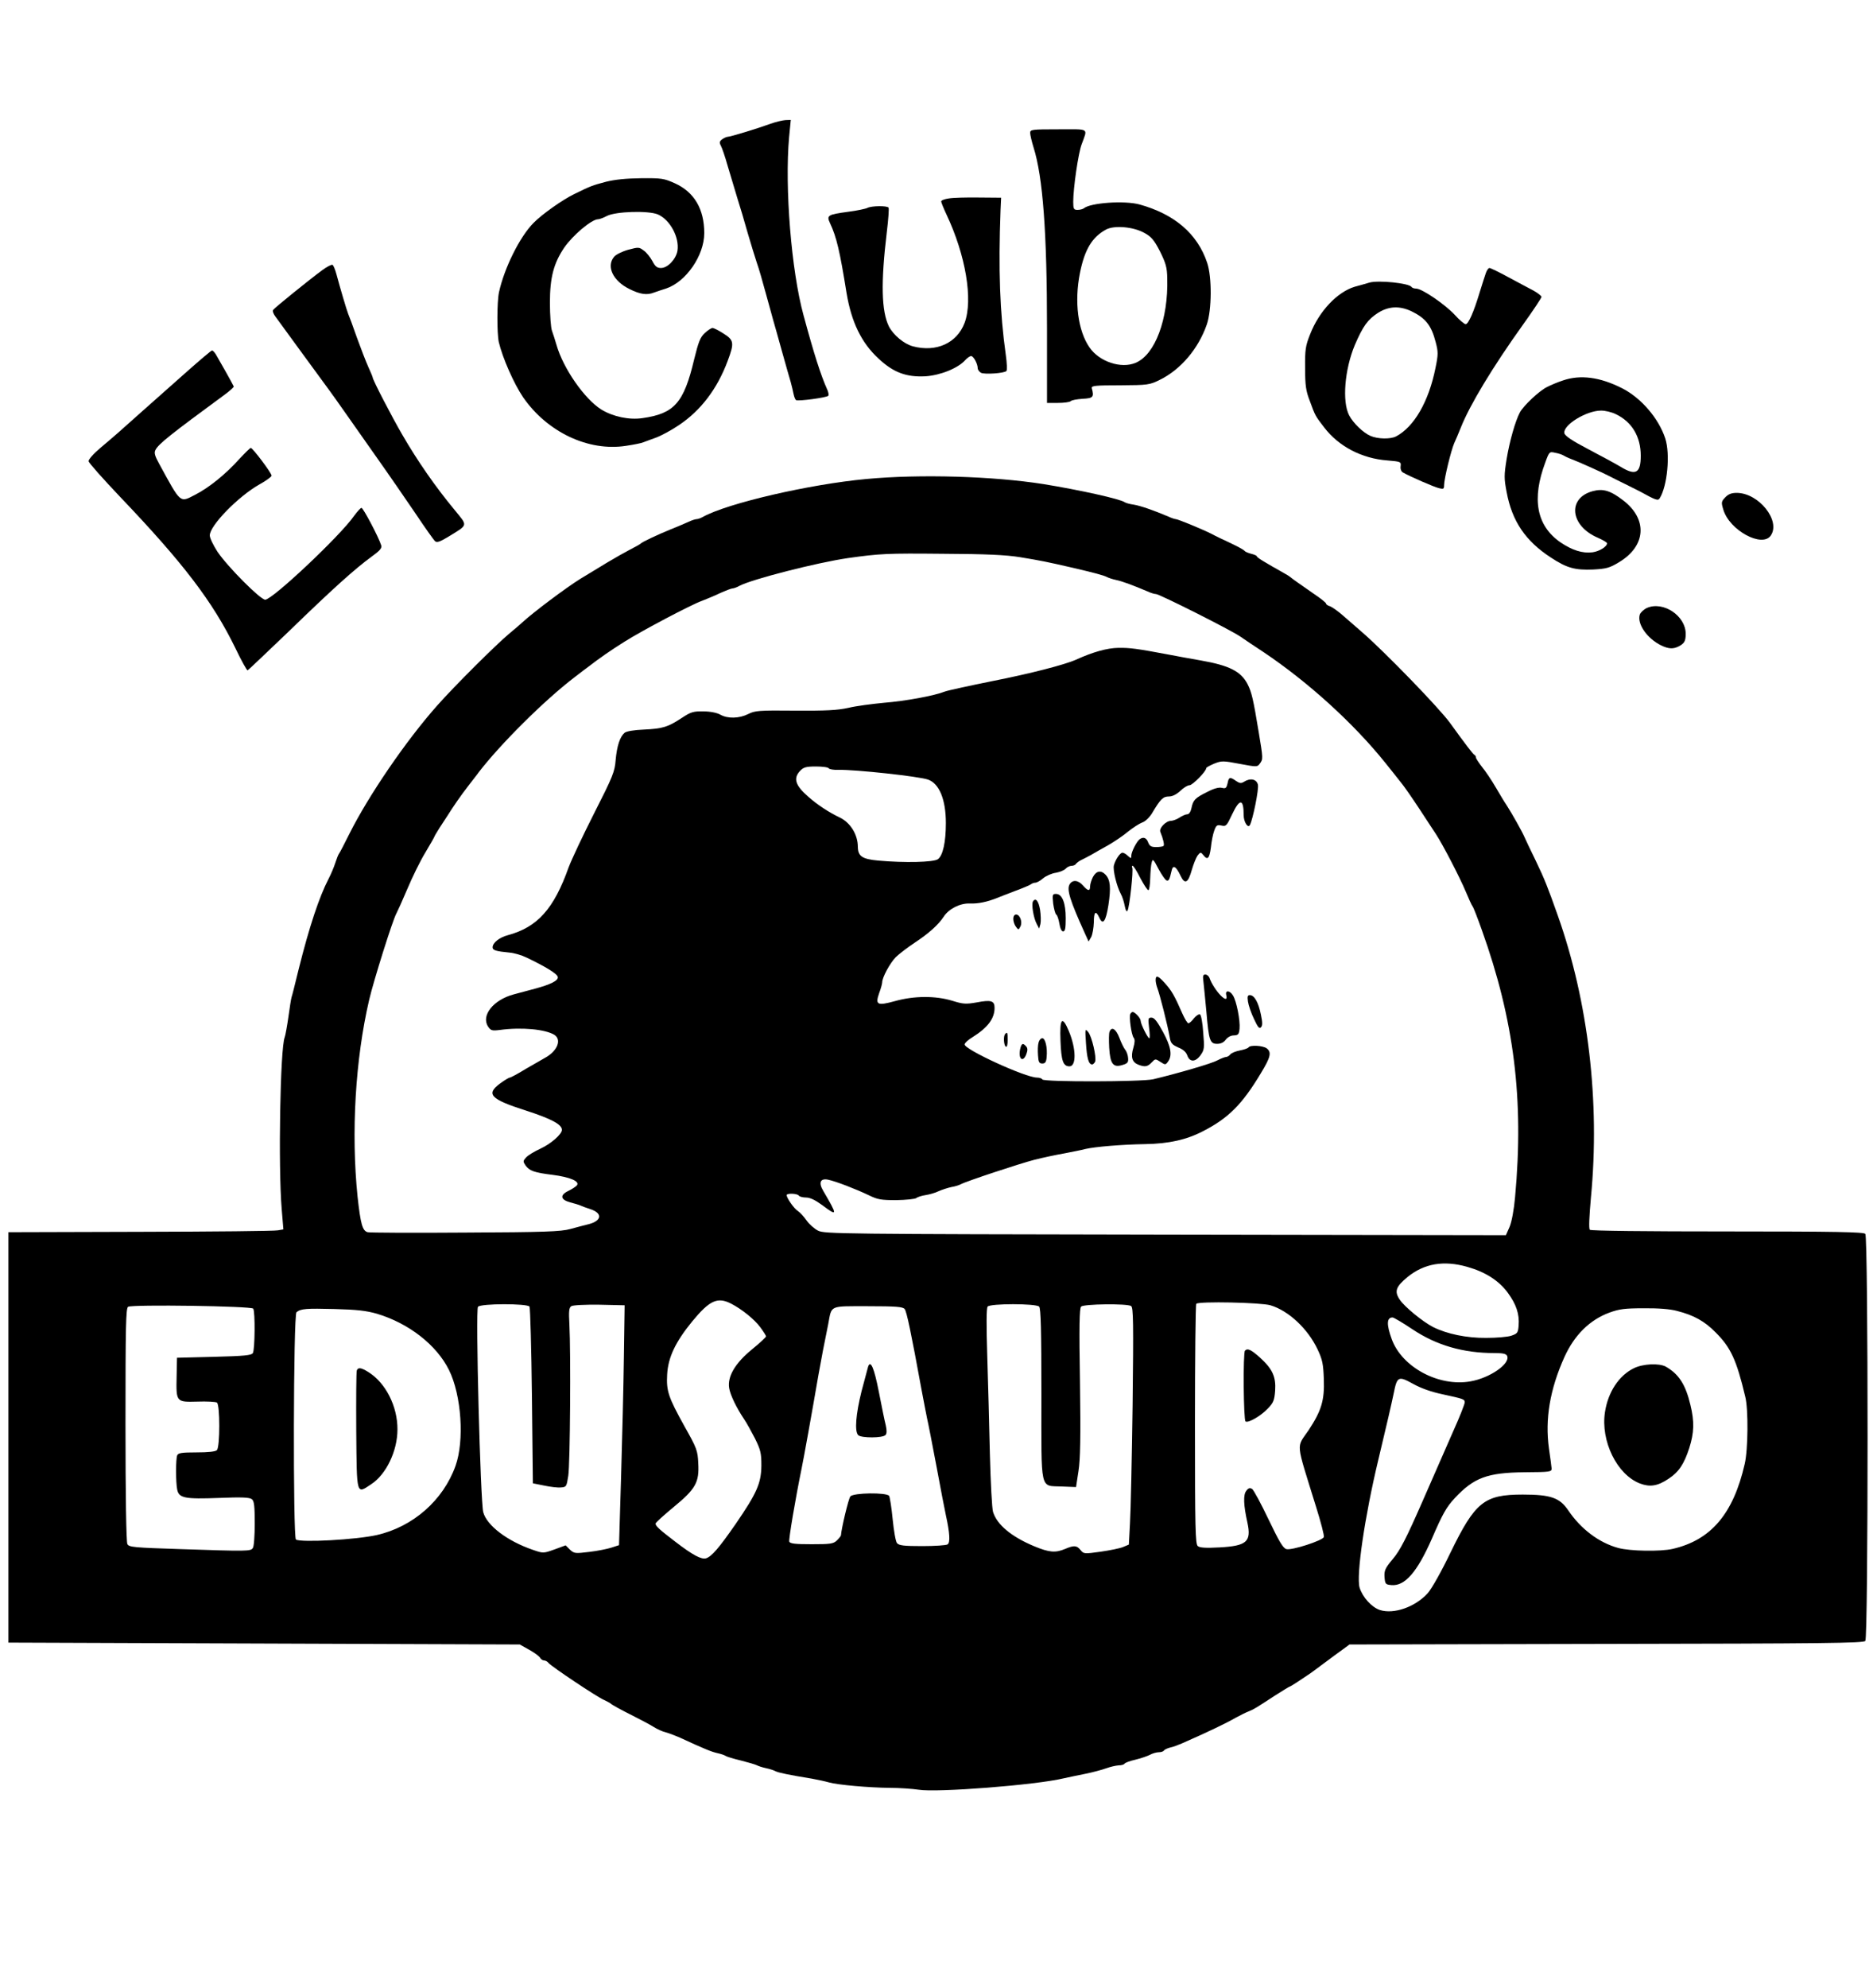 <?xml version="1.0" standalone="no"?>
<!DOCTYPE svg PUBLIC "-//W3C//DTD SVG 20010904//EN"
 "http://www.w3.org/TR/2001/REC-SVG-20010904/DTD/svg10.dtd">
<svg version="1.0" xmlns="http://www.w3.org/2000/svg"
 width="1000pt" height="1061pt" viewBox="0 0 1000 1061"
 preserveAspectRatio="xMidYMid meet">

<g transform="translate(0,1061) scale(0.1,-0.1)"
fill="#000000" stroke="none">
<path d="M4115 9950 c-71 -26 -216 -70 -230 -70 -6 0 -19 -6 -29 -13 -15 -11
-16 -18 -8 -33 6 -10 23 -59 37 -109 15 -49 38 -126 51 -170 14 -44 39 -127
55 -185 17 -58 39 -130 49 -160 11 -30 33 -107 50 -170 17 -63 35 -128 40
-145 5 -16 25 -88 45 -160 20 -71 41 -146 47 -165 5 -19 12 -47 15 -63 3 -15
9 -29 13 -32 11 -7 162 13 172 23 4 4 1 21 -7 37 -32 71 -70 189 -125 393 -65
236 -101 682 -77 950 l9 92 -29 -1 c-15 -1 -50 -9 -78 -19z"/>
<path d="M5500 9901 c0 -10 8 -45 18 -77 50 -158 72 -454 72 -967 l0 -397 58
0 c32 0 62 4 68 9 5 6 34 11 64 13 57 3 62 9 49 57 -3 13 21 15 151 15 149 1
157 2 212 29 112 55 206 166 251 295 27 78 28 254 2 330 -52 155 -174 259
-361 311 -81 22 -264 9 -298 -21 -6 -4 -20 -8 -33 -8 -20 0 -23 5 -23 43 0 74
27 260 45 307 32 89 46 80 -124 80 -141 0 -151 -1 -151 -19z m610 -534 c37
-20 52 -38 83 -98 31 -63 38 -85 39 -144 6 -218 -65 -408 -169 -451 -77 -33
-194 6 -246 82 -62 89 -82 244 -51 398 25 125 65 191 139 231 44 24 147 15
205 -18z"/>
<path d="M3235 9640 c-75 -20 -80 -22 -170 -66 -62 -30 -171 -107 -216 -153
-74 -74 -157 -242 -185 -371 -11 -52 -11 -219 -1 -265 20 -85 81 -223 130
-295 129 -186 348 -290 549 -259 40 6 82 14 93 19 11 4 42 16 68 25 27 10 81
39 121 66 117 78 205 193 261 343 36 96 34 111 -22 146 -26 17 -52 30 -59 30
-6 0 -25 -12 -41 -27 -25 -23 -34 -48 -57 -141 -55 -232 -106 -289 -275 -313
-72 -11 -159 8 -221 46 -90 57 -203 219 -239 345 -7 25 -18 58 -24 75 -6 16
-11 83 -11 150 0 134 20 210 76 293 46 67 147 152 181 152 8 0 29 8 48 18 48
24 220 29 271 8 65 -28 116 -122 105 -194 -8 -45 -52 -92 -88 -92 -21 0 -31 8
-46 37 -11 20 -31 46 -46 56 -25 19 -28 19 -84 4 -32 -9 -66 -26 -75 -38 -42
-51 -5 -128 82 -171 58 -29 94 -34 132 -19 13 5 41 14 63 21 107 35 205 176
205 296 0 128 -53 219 -157 266 -58 26 -71 28 -180 27 -81 -1 -140 -7 -188
-19z"/>
<path d="M5065 9551 c-22 -3 -40 -10 -40 -16 0 -5 13 -37 28 -69 103 -218 143
-456 97 -579 -41 -108 -151 -158 -276 -125 -48 13 -104 60 -128 106 -40 81
-44 233 -11 506 8 66 12 123 9 128 -7 11 -90 10 -112 -1 -9 -5 -56 -15 -103
-21 -111 -15 -117 -19 -97 -62 34 -72 52 -148 88 -373 26 -154 79 -264 170
-348 80 -75 149 -100 250 -95 80 5 175 43 214 87 11 12 24 21 31 21 13 0 35
-42 35 -65 0 -8 8 -18 17 -24 18 -10 123 -3 136 9 5 4 3 43 -3 86 -32 227 -40
455 -28 774 l3 65 -120 1 c-66 1 -138 -1 -160 -5z"/>
<path d="M1720 9168 c-63 -46 -254 -200 -262 -212 -4 -6 2 -22 13 -36 10 -14
71 -97 135 -185 64 -88 131 -179 148 -202 17 -23 54 -75 82 -115 28 -40 105
-149 171 -243 66 -93 161 -231 212 -306 50 -75 97 -141 104 -147 10 -9 28 -2
74 26 104 64 101 54 30 141 -102 123 -198 261 -279 401 -55 94 -158 293 -158
305 0 3 -11 30 -24 58 -13 29 -40 99 -61 157 -20 58 -41 114 -46 125 -9 23
-43 138 -62 209 -7 27 -17 51 -22 53 -6 2 -31 -11 -55 -29z"/>
<path d="M7933 9153 c-6 -16 -20 -62 -33 -103 -31 -103 -60 -170 -75 -170 -6
0 -33 22 -58 50 -52 56 -175 140 -206 140 -11 0 -22 4 -25 9 -13 20 -177 37
-225 23 -20 -6 -55 -16 -78 -22 -93 -28 -190 -130 -238 -253 -25 -62 -28 -83
-27 -181 0 -93 4 -122 26 -178 28 -77 29 -78 76 -139 77 -101 201 -166 338
-176 71 -6 73 -7 70 -31 -2 -14 3 -28 12 -33 34 -20 167 -78 193 -84 24 -6 27
-4 27 16 0 34 38 188 54 224 8 17 24 55 36 85 47 118 168 320 333 550 53 74
97 140 97 146 0 5 -19 20 -42 33 -24 12 -84 45 -135 72 -50 27 -95 49 -101 49
-5 0 -14 -12 -19 -27z m-399 -203 c77 -37 108 -76 131 -165 14 -53 14 -66 -1
-139 -36 -179 -114 -314 -211 -365 -30 -15 -97 -14 -136 3 -38 16 -93 69 -114
110 -38 73 -24 244 30 374 44 102 69 137 125 173 56 35 113 38 176 9z"/>
<path d="M1000 8629 c-69 -61 -176 -156 -239 -212 -134 -120 -140 -125 -225
-197 -37 -31 -64 -62 -63 -71 1 -9 77 -94 168 -190 338 -354 495 -560 615
-806 32 -67 62 -121 66 -120 3 1 102 95 220 208 233 226 352 333 441 398 47
34 57 46 52 62 -14 44 -96 199 -105 199 -5 0 -22 -19 -39 -42 -75 -108 -437
-448 -475 -448 -26 0 -201 176 -255 256 -22 34 -41 73 -41 87 0 53 153 209
265 272 36 20 65 41 65 47 0 14 -101 148 -111 148 -4 0 -31 -27 -61 -59 -72
-80 -160 -152 -236 -191 -83 -43 -75 -49 -191 163 -25 45 -29 61 -21 76 16 32
82 84 368 294 29 21 52 42 50 45 -5 12 -81 147 -95 170 -7 12 -17 22 -21 22
-4 0 -63 -50 -132 -111z"/>
<path d="M8345 8580 c-28 -9 -66 -25 -85 -35 -42 -20 -126 -100 -145 -135 -25
-47 -55 -153 -71 -249 -14 -87 -14 -104 0 -177 29 -156 101 -261 236 -349 85
-56 129 -68 226 -64 70 4 87 8 138 39 145 87 154 230 21 331 -68 52 -107 63
-162 48 -136 -37 -120 -185 27 -248 27 -12 50 -25 50 -30 0 -18 -41 -43 -77
-48 -54 -7 -110 11 -173 54 -127 89 -153 231 -79 427 20 56 22 57 52 50 18 -3
37 -10 42 -13 6 -4 26 -14 45 -21 36 -13 171 -74 203 -91 10 -6 46 -23 80 -40
34 -17 70 -35 80 -40 89 -49 99 -52 108 -38 41 65 57 235 30 319 -35 107 -128
216 -230 268 -118 60 -223 74 -316 42z m282 -180 c86 -41 133 -120 133 -222 0
-93 -27 -108 -107 -59 -27 16 -104 58 -173 94 -88 46 -126 72 -128 86 -7 43
116 119 194 120 22 1 59 -8 81 -19z"/>
<path d="M4625 8054 c-303 -28 -740 -129 -872 -202 -12 -7 -27 -12 -33 -12 -7
0 -26 -6 -43 -14 -18 -8 -61 -27 -97 -41 -71 -29 -152 -67 -160 -76 -3 -3 -27
-17 -55 -31 -27 -14 -82 -45 -122 -69 -39 -24 -105 -64 -145 -88 -73 -45 -252
-179 -308 -231 -8 -8 -40 -35 -70 -60 -70 -58 -295 -282 -386 -385 -167 -188
-367 -481 -469 -685 -26 -52 -50 -99 -55 -105 -4 -5 -13 -28 -20 -50 -7 -22
-23 -60 -36 -85 -50 -96 -103 -256 -159 -480 -18 -74 -35 -142 -38 -150 -3 -8
-10 -55 -17 -105 -7 -49 -16 -99 -20 -110 -24 -58 -35 -690 -16 -917 l9 -108
-29 -5 c-16 -4 -346 -7 -734 -8 l-705 -2 0 -1095 0 -1095 1365 -5 1365 -5 50
-28 c27 -15 53 -34 58 -42 4 -8 14 -15 21 -15 8 0 19 -6 25 -14 16 -19 258
-181 296 -197 17 -8 32 -16 35 -19 7 -7 54 -33 130 -71 36 -18 81 -42 100 -54
19 -12 48 -25 65 -29 16 -4 50 -17 75 -28 134 -62 170 -76 201 -83 19 -4 39
-11 44 -15 6 -4 42 -15 80 -24 39 -10 77 -21 85 -25 9 -5 31 -12 50 -16 19 -4
41 -11 50 -16 15 -8 72 -20 195 -40 33 -6 74 -15 91 -20 45 -13 213 -28 324
-29 52 0 122 -5 155 -10 96 -16 627 25 775 61 25 5 77 17 115 24 39 8 88 21
110 29 22 8 52 15 67 16 15 0 29 4 32 9 3 5 29 15 57 21 29 7 64 19 78 26 14
8 36 14 48 14 12 0 24 4 27 9 3 5 18 12 33 16 16 3 44 14 63 22 98 43 120 54
180 82 36 17 85 42 109 56 24 13 56 29 70 34 28 12 30 13 139 84 41 26 75 47
77 47 2 0 21 11 42 25 21 14 46 31 57 38 10 6 49 35 85 62 37 28 83 61 102 75
l34 25 1371 3 c1159 2 1374 4 1383 16 16 19 16 2153 0 2172 -8 10 -155 13
-736 13 -432 0 -729 3 -735 9 -6 6 -3 72 6 172 49 511 -14 1045 -177 1505 -55
155 -70 193 -118 293 -28 57 -55 114 -60 126 -13 30 -66 124 -93 166 -13 19
-40 64 -61 100 -21 36 -53 84 -72 107 -18 23 -33 46 -33 51 0 6 -4 12 -8 14
-7 3 -47 55 -130 170 -57 79 -349 380 -469 484 -26 23 -71 62 -100 87 -28 25
-61 48 -72 52 -12 3 -21 10 -21 14 0 5 -28 27 -62 50 -89 62 -122 85 -128 91
-3 3 -18 13 -35 22 -103 58 -145 83 -145 90 0 3 -13 9 -30 13 -16 4 -32 11
-36 16 -3 5 -36 23 -72 40 -37 17 -83 39 -103 50 -43 22 -180 79 -192 79 -5 0
-23 6 -40 14 -83 35 -148 57 -183 63 -22 3 -43 9 -49 13 -22 17 -243 66 -435
97 -268 42 -657 54 -945 27z m820 -417 c111 -18 149 -26 275 -55 121 -28 173
-42 190 -51 9 -5 31 -12 50 -16 33 -7 92 -29 167 -61 17 -8 37 -14 45 -14 18
0 394 -189 449 -226 24 -17 80 -54 124 -83 239 -160 481 -380 650 -590 28 -35
65 -81 82 -103 18 -21 62 -85 99 -141 37 -56 77 -118 90 -137 38 -58 128 -232
159 -306 16 -38 32 -74 37 -80 5 -6 27 -63 49 -125 173 -482 226 -905 178
-1427 -6 -68 -18 -131 -29 -158 l-20 -45 -1817 3 c-1736 3 -1820 4 -1855 21
-20 10 -48 35 -62 55 -14 20 -35 43 -46 50 -20 12 -60 69 -60 85 0 11 58 9 65
-3 3 -5 21 -10 38 -10 22 0 49 -13 86 -40 84 -63 84 -57 6 76 -26 44 -15 68
27 59 42 -9 148 -50 217 -83 47 -23 65 -26 147 -26 52 1 99 6 106 11 7 6 30
13 50 16 20 3 52 12 70 21 18 8 49 18 68 22 19 3 41 10 50 15 27 15 313 110
395 131 44 11 114 26 155 33 41 8 93 18 115 24 52 12 194 24 320 26 124 2 220
23 308 69 135 69 209 143 308 308 53 87 59 113 32 134 -20 15 -89 19 -97 5 -4
-5 -24 -12 -45 -16 -22 -4 -45 -13 -52 -21 -6 -8 -17 -14 -23 -14 -6 0 -27 -8
-46 -18 -31 -17 -206 -68 -343 -101 -61 -14 -583 -15 -592 -1 -3 6 -16 10 -29
10 -60 0 -386 149 -386 177 0 7 19 25 43 39 81 51 117 99 117 156 0 38 -18 44
-96 29 -58 -10 -72 -9 -130 9 -89 27 -203 27 -306 -2 -95 -26 -106 -20 -84 43
9 24 16 50 16 57 0 26 41 102 72 134 17 17 63 52 102 78 73 48 126 95 154 138
28 43 88 73 140 71 43 -2 92 8 147 30 11 5 54 21 95 37 41 15 79 31 85 36 5 4
15 8 23 8 8 0 27 11 42 24 16 13 46 26 68 29 22 4 45 14 52 22 7 8 21 15 31
15 10 0 21 5 24 11 4 5 17 15 28 20 12 6 36 18 52 27 17 10 57 33 90 51 33 19
81 51 107 73 26 21 60 43 76 49 16 5 39 27 53 50 45 76 59 89 90 89 19 0 40
11 61 30 17 17 39 30 49 30 16 0 89 74 89 91 0 4 19 14 42 24 40 16 48 16 137
-1 91 -17 94 -17 107 1 18 24 18 26 -6 170 -29 175 -37 210 -59 254 -36 69
-97 100 -251 127 -52 9 -129 23 -170 31 -170 32 -208 37 -270 36 -59 -1 -135
-22 -225 -63 -60 -27 -247 -75 -445 -114 -124 -25 -239 -50 -255 -56 -58 -23
-212 -51 -325 -60 -63 -6 -149 -17 -190 -27 -59 -13 -119 -16 -286 -15 -192 2
-214 0 -249 -18 -48 -24 -110 -26 -150 -3 -18 10 -54 17 -90 17 -53 1 -67 -3
-115 -35 -75 -49 -101 -57 -202 -62 -53 -2 -93 -9 -103 -17 -25 -21 -41 -69
-48 -145 -5 -64 -15 -88 -115 -285 -60 -118 -121 -248 -136 -288 -79 -222
-166 -319 -324 -362 -46 -12 -82 -41 -82 -65 0 -16 19 -21 90 -28 25 -2 66
-14 90 -26 103 -49 165 -87 168 -104 4 -19 -37 -40 -123 -63 -27 -7 -78 -21
-112 -30 -109 -29 -176 -113 -137 -172 14 -21 21 -23 62 -18 116 16 243 4 292
-26 40 -26 16 -86 -49 -122 -11 -6 -56 -32 -101 -58 -44 -27 -83 -48 -88 -48
-5 0 -28 -14 -50 -30 -80 -58 -55 -85 136 -146 136 -44 192 -74 192 -103 0
-23 -58 -74 -114 -100 -33 -15 -69 -37 -78 -48 -16 -18 -16 -21 -2 -42 21 -29
47 -38 144 -50 94 -12 147 -35 130 -56 -6 -7 -27 -21 -46 -30 -46 -22 -42 -47
11 -61 22 -6 47 -13 55 -17 8 -4 33 -13 55 -20 63 -22 57 -61 -11 -79 -21 -5
-66 -17 -99 -26 -51 -14 -138 -17 -560 -19 -275 -2 -510 -1 -522 2 -28 7 -38
44 -54 190 -35 341 -12 733 62 1050 24 103 127 430 145 460 6 11 33 71 59 132
26 62 69 150 96 194 27 45 49 84 49 86 0 2 12 22 27 46 15 23 32 49 38 58 37
59 74 112 114 164 25 33 51 65 56 73 116 151 350 384 511 507 32 25 68 52 79
60 53 41 117 86 191 132 90 57 355 197 412 217 20 8 63 25 94 40 31 14 62 26
68 26 7 0 24 6 38 14 66 35 413 124 579 148 170 24 209 26 508 23 230 -1 336
-6 410 -18z m-1020 -1127 c3 -5 27 -9 53 -8 88 2 431 -35 477 -52 60 -21 95
-107 95 -232 0 -102 -16 -174 -43 -193 -24 -16 -176 -20 -319 -7 -85 8 -107
23 -108 73 0 66 -40 129 -95 156 -59 28 -119 67 -170 112 -69 60 -81 98 -43
138 18 19 32 23 84 23 35 0 66 -4 69 -10z m3409 -2660 c96 -27 168 -73 216
-138 45 -61 63 -114 58 -175 -3 -38 -6 -43 -38 -54 -19 -7 -80 -12 -135 -12
-105 -1 -210 21 -284 58 -56 29 -151 107 -177 145 -31 45 -22 70 41 122 89 72
193 90 319 54z m-3931 -196 c58 -30 125 -84 156 -126 17 -23 31 -45 31 -49 0
-4 -34 -36 -76 -70 -89 -73 -131 -144 -121 -206 6 -37 40 -107 80 -166 13 -19
39 -66 58 -103 30 -61 34 -78 34 -144 -1 -95 -24 -147 -138 -313 -89 -128
-127 -172 -157 -182 -25 -8 -73 18 -164 88 -84 64 -106 84 -106 97 0 5 43 44
95 87 119 98 139 132 133 236 -3 67 -8 80 -74 197 -86 155 -97 188 -92 276 5
91 44 173 133 282 93 113 135 133 208 96z m2880 -9 c97 -29 199 -125 251 -234
27 -57 31 -79 34 -161 4 -112 -13 -168 -81 -271 -67 -99 -71 -52 40 -411 25
-80 44 -152 41 -160 -8 -19 -172 -72 -200 -64 -18 5 -39 41 -95 158 -40 84
-80 158 -88 163 -12 7 -20 5 -31 -10 -17 -21 -15 -76 6 -170 22 -102 -4 -124
-149 -132 -73 -4 -105 -2 -116 7 -13 11 -15 91 -15 650 0 350 3 640 7 643 14
14 346 7 396 -8z m-5431 -18 c11 -17 9 -219 -2 -237 -7 -12 -46 -16 -207 -20
l-198 -5 -2 -99 c-3 -138 -3 -138 111 -135 50 2 97 -1 104 -5 17 -10 17 -237
0 -254 -8 -8 -47 -12 -109 -12 -79 0 -98 -3 -103 -16 -8 -20 -8 -143 0 -182 9
-46 40 -52 224 -45 122 5 163 3 175 -7 12 -10 15 -36 15 -129 0 -64 -4 -123
-10 -131 -11 -18 -27 -18 -388 -6 -247 8 -274 10 -282 27 -6 11 -10 258 -10
638 0 526 2 621 14 628 24 13 659 4 668 -10z m1475 11 c4 -7 10 -222 13 -478
l5 -465 60 -12 c33 -7 74 -12 90 -10 29 2 30 5 39 62 10 63 14 656 6 808 -4
71 -2 89 10 97 8 6 75 9 150 8 l135 -3 -4 -275 c-2 -151 -9 -439 -15 -640
l-11 -365 -40 -13 c-22 -7 -75 -18 -119 -23 -75 -9 -80 -9 -103 12 l-23 23
-60 -22 c-59 -21 -60 -21 -115 -2 -137 47 -246 130 -265 201 -15 56 -42 1080
-28 1096 15 18 263 18 275 1z m2721 0 c9 -9 12 -127 12 -468 0 -530 -10 -486
110 -492 l75 -3 13 85 c10 64 12 180 8 475 -5 298 -3 394 6 403 14 14 245 17
267 3 12 -8 13 -87 8 -528 -4 -285 -10 -569 -14 -632 l-6 -113 -31 -13 c-17
-7 -71 -18 -120 -25 -87 -12 -90 -12 -107 9 -20 25 -35 26 -82 6 -52 -22 -85
-19 -165 14 -122 51 -199 115 -220 183 -6 18 -13 157 -17 308 -3 151 -10 388
-14 525 -5 161 -5 254 2 263 13 17 258 17 275 0z m-718 -13 c11 -14 34 -124
90 -430 11 -60 25 -130 30 -155 6 -25 28 -139 50 -255 21 -115 44 -232 50
-260 21 -96 24 -146 9 -156 -8 -5 -69 -9 -135 -9 -98 0 -124 3 -135 16 -7 8
-17 66 -23 127 -6 62 -15 118 -19 125 -13 19 -191 17 -207 -3 -10 -12 -48
-172 -50 -207 0 -4 -10 -16 -22 -28 -19 -18 -35 -20 -135 -20 -87 0 -115 3
-119 14 -4 11 32 225 66 391 9 42 54 291 90 500 5 28 16 86 24 130 9 44 21
107 28 140 19 102 3 95 212 95 151 0 186 -3 196 -15z m-2818 -25 c171 -51 319
-167 385 -300 67 -135 83 -378 35 -512 -66 -184 -227 -325 -420 -369 -111 -25
-404 -41 -432 -24 -16 10 -14 1200 3 1213 23 19 52 21 204 17 118 -3 169 -9
225 -25z m6941 15 c91 -23 148 -55 207 -115 80 -80 111 -145 158 -343 17 -67
15 -283 -3 -359 -61 -266 -180 -406 -385 -453 -66 -15 -227 -12 -290 5 -103
28 -200 101 -268 202 -45 66 -93 83 -242 83 -206 0 -254 -39 -386 -310 -49
-102 -100 -192 -121 -216 -67 -74 -181 -114 -256 -90 -44 15 -92 68 -108 119
-19 64 27 379 100 683 45 187 70 297 82 354 18 91 25 94 103 51 43 -24 97 -43
158 -56 115 -25 118 -26 118 -44 0 -8 -26 -75 -59 -148 -32 -73 -107 -245
-167 -381 -86 -196 -119 -260 -157 -305 -42 -50 -47 -62 -45 -97 3 -37 5 -40
36 -43 72 -7 138 68 217 248 57 132 78 169 122 216 102 109 173 136 373 138
138 1 145 2 144 21 -1 11 -7 58 -14 105 -22 158 5 317 83 490 53 116 134 197
240 236 52 19 82 23 182 23 76 1 142 -4 178 -14z m-1412 -98 c129 -86 271
-127 439 -127 46 0 62 -4 67 -16 16 -42 -93 -117 -196 -135 -169 -30 -365 75
-420 224 -29 79 -28 117 4 117 6 0 54 -28 106 -63z"/>
<path d="M6554 6430 c-6 -25 -10 -29 -30 -24 -16 4 -43 -3 -79 -22 -65 -32
-75 -43 -84 -87 -4 -19 -13 -32 -22 -32 -9 0 -27 -8 -42 -18 -14 -9 -35 -17
-45 -17 -27 0 -65 -39 -57 -59 15 -36 23 -70 17 -75 -3 -3 -20 -6 -39 -6 -27
0 -35 5 -43 25 -9 25 -26 31 -45 17 -16 -11 -45 -68 -45 -88 0 -16 -1 -16 -18
-1 -10 10 -23 17 -29 17 -13 0 -38 -37 -46 -68 -6 -25 15 -111 37 -152 8 -14
17 -42 21 -64 5 -25 10 -34 15 -25 11 20 32 217 25 229 -3 6 -2 10 2 10 5 0
23 -29 41 -65 19 -36 38 -65 43 -65 5 0 9 28 10 63 1 34 4 72 8 85 5 21 9 18
36 -34 17 -32 36 -59 43 -62 12 -4 16 3 27 51 7 35 24 25 49 -28 22 -46 40
-36 59 33 9 31 23 66 31 77 15 19 17 19 30 3 23 -30 33 -20 41 40 3 31 11 72
18 90 10 28 15 32 38 27 25 -6 29 -1 57 59 41 87 62 85 62 -4 0 -35 22 -71 33
-53 16 30 49 193 43 216 -7 30 -41 37 -75 15 -14 -9 -23 -8 -42 5 -32 23 -39
21 -45 -13z"/>
<path d="M5835 5930 c-8 -16 -15 -38 -15 -50 0 -27 -12 -25 -38 5 -26 30 -57
32 -72 5 -15 -28 3 -86 82 -260 l20 -44 14 24 c7 14 13 49 14 78 0 57 10 66
29 26 19 -43 35 -22 49 67 14 93 10 134 -15 161 -24 26 -50 22 -68 -12z"/>
<path d="M5623 5788 c4 -28 11 -54 16 -58 6 -3 13 -25 17 -48 4 -26 12 -42 20
-42 11 0 14 17 14 70 0 82 -19 130 -52 130 -19 0 -20 -4 -15 -52z"/>
<path d="M5515 5800 c-9 -15 3 -89 20 -120 l13 -25 7 25 c3 14 2 48 -2 75 -8
48 -24 67 -38 45z"/>
<path d="M5410 5707 c0 -13 6 -32 14 -42 13 -18 14 -18 24 1 12 24 -2 64 -23
64 -9 0 -15 -9 -15 -23z"/>
<path d="M6425 5373 c2 -21 10 -94 16 -162 13 -154 19 -171 58 -171 19 0 35 8
45 22 10 13 27 23 43 23 24 1 28 6 31 36 4 43 -16 147 -35 177 -17 28 -43 30
-36 2 15 -59 -66 25 -90 93 -4 9 -13 17 -22 17 -12 0 -14 -8 -10 -37z"/>
<path d="M6170 5380 c0 -10 4 -29 9 -42 14 -37 55 -199 66 -262 5 -32 12 -40
45 -55 26 -10 43 -25 49 -43 13 -37 44 -36 71 2 20 28 21 38 14 120 -3 50 -11
93 -17 97 -6 3 -20 -6 -32 -20 -11 -15 -25 -27 -30 -27 -6 0 -20 24 -33 53
-41 94 -57 121 -91 159 -37 42 -51 47 -51 18z"/>
<path d="M6663 5265 c3 -20 17 -61 32 -92 20 -43 28 -54 37 -45 9 9 9 25 0 68
-13 65 -35 104 -59 104 -12 0 -14 -7 -10 -35z"/>
<path d="M6035 5200 c-8 -13 5 -112 18 -128 7 -9 6 -25 -2 -53 -15 -49 -7 -77
26 -90 36 -14 50 -11 72 12 19 20 20 20 46 3 26 -17 28 -17 41 1 24 33 16 80
-27 159 -30 55 -46 76 -61 76 -18 0 -19 -4 -13 -55 4 -30 5 -55 1 -55 -8 0
-46 76 -46 93 0 14 -30 47 -43 47 -3 0 -9 -4 -12 -10z"/>
<path d="M5662 5056 c4 -107 14 -136 48 -136 37 0 36 93 -3 187 -36 86 -50 71
-45 -51z"/>
<path d="M5798 5044 c5 -80 14 -114 33 -114 5 0 12 7 16 15 8 23 -17 133 -37
158 -17 20 -17 17 -12 -59z"/>
<path d="M5924 5105 c-4 -8 -4 -47 -2 -85 5 -87 21 -108 70 -93 28 8 33 14 31
37 -1 16 -8 36 -16 45 -7 9 -21 37 -31 64 -18 47 -41 61 -52 32z"/>
<path d="M5367 5093 c-11 -10 -8 -61 3 -68 6 -4 10 10 10 34 0 42 -2 46 -13
34z"/>
<path d="M5545 5047 c-4 -13 -5 -43 -3 -68 2 -36 6 -44 23 -44 15 0 21 8 23
34 5 51 -7 101 -23 101 -8 0 -17 -10 -20 -23z"/>
<path d="M5446 5009 c-10 -52 17 -70 34 -23 7 19 7 31 -1 40 -18 21 -26 17
-33 -17z"/>
<path d="M6647 3403 c-11 -10 -8 -371 3 -378 15 -9 81 29 119 69 30 31 35 44
39 95 5 74 -14 116 -80 176 -49 44 -67 52 -81 38z"/>
<path d="M4635 3318 c-2 -7 -18 -66 -35 -131 -31 -124 -38 -215 -18 -235 16
-16 132 -16 146 1 7 8 7 25 1 52 -6 22 -22 103 -37 179 -25 127 -44 171 -57
134z"/>
<path d="M1905 3297 c-3 -7 -4 -152 -3 -322 3 -351 0 -338 81 -284 79 52 139
177 139 291 1 123 -63 250 -156 307 -38 24 -55 26 -61 8z"/>
<path d="M8723 3309 c-80 -39 -138 -128 -154 -234 -24 -154 64 -334 187 -381
53 -20 94 -14 152 25 55 36 83 78 111 164 26 82 28 141 6 231 -26 109 -62 164
-132 204 -36 19 -122 15 -170 -9z"/>
<path d="M9211 7956 c-21 -22 -22 -27 -10 -66 33 -110 207 -204 253 -138 55
79 -64 228 -182 228 -28 0 -45 -7 -61 -24z"/>
<path d="M8793 7366 c-17 -8 -34 -24 -38 -35 -16 -50 39 -128 114 -165 40 -19
64 -20 94 -5 30 16 37 28 37 67 0 96 -120 176 -207 138z"/>
</g>
</svg>
